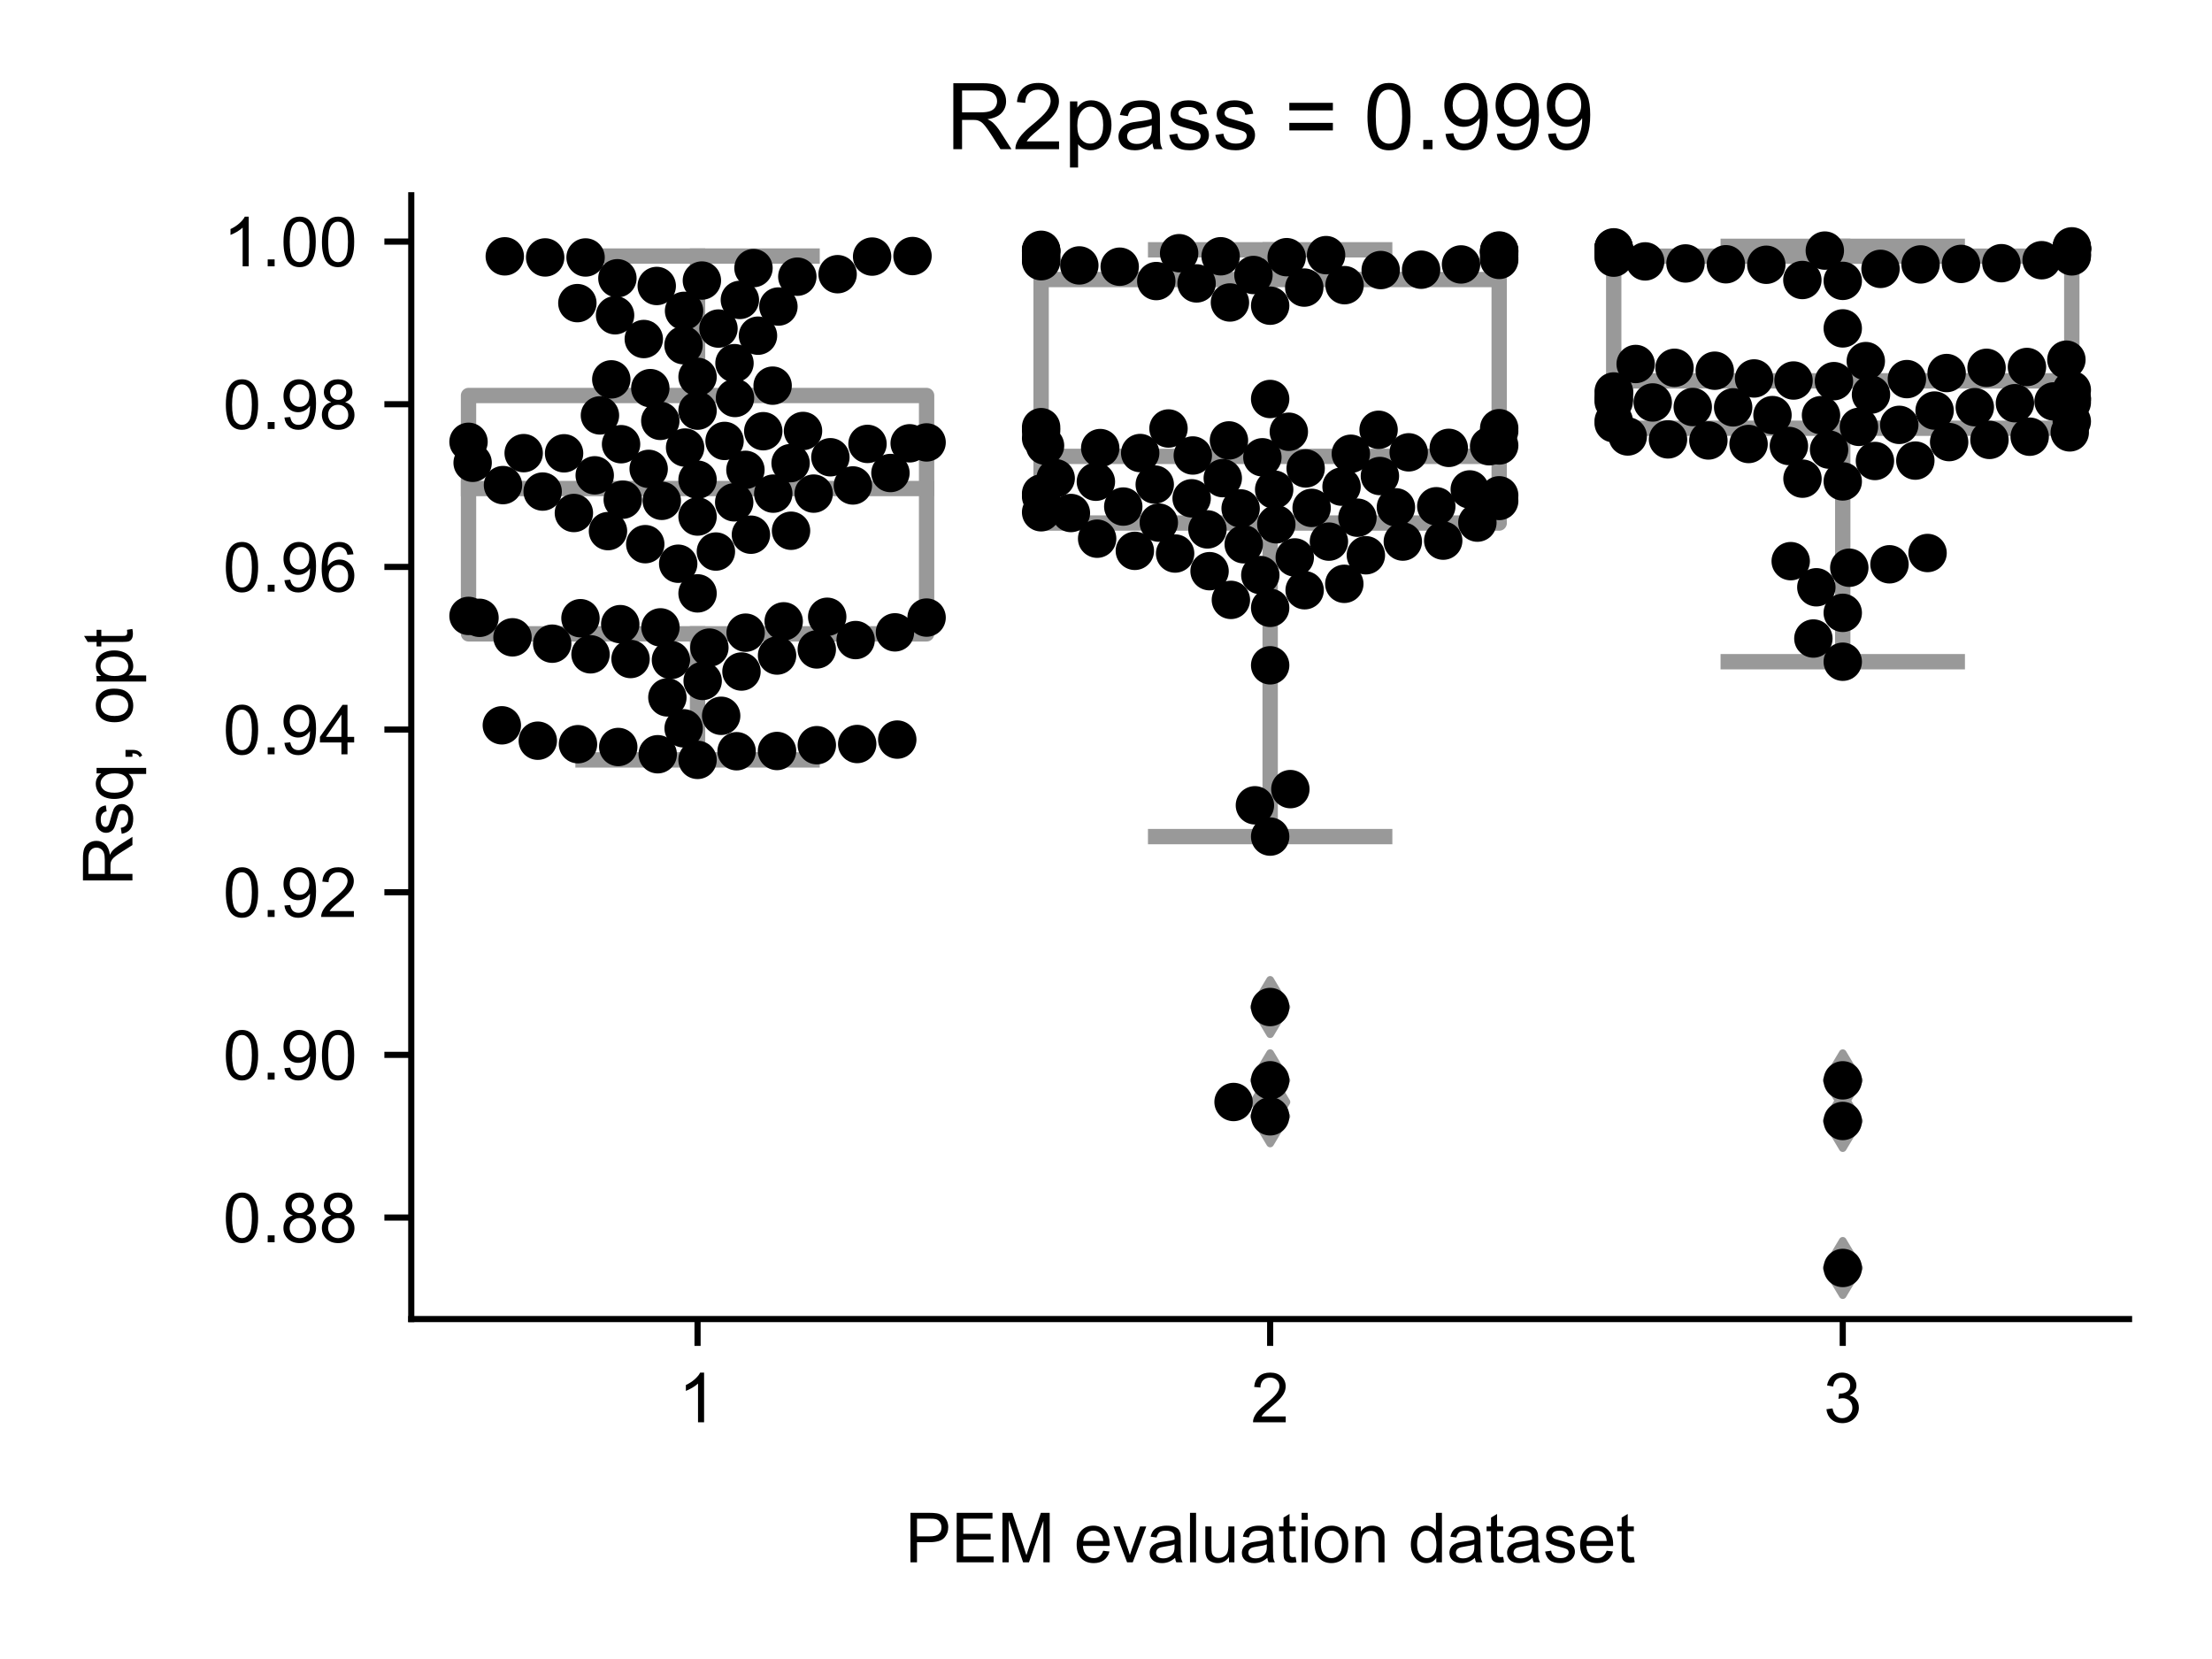 <?xml version="1.0" encoding="utf-8" standalone="no"?>
<!DOCTYPE svg PUBLIC "-//W3C//DTD SVG 1.1//EN"
  "http://www.w3.org/Graphics/SVG/1.1/DTD/svg11.dtd">
<!-- Created with matplotlib (https://matplotlib.org/) -->
<svg height="216pt" version="1.1" viewBox="0 0 288 216" width="288pt" xmlns="http://www.w3.org/2000/svg" xmlns:xlink="http://www.w3.org/1999/xlink">
 <defs>
  <style type="text/css">*{stroke-linecap:butt;stroke-linejoin:round;}</style>
 </defs>
 <g id="figure_1">
  <g id="patch_1">
   <path d="M 0 216 
L 288 216 
L 288 0 
L 0 0 
z
" style="fill:#ffffff;"/>
  </g>
  <g id="axes_1">
   <g id="patch_2">
    <path d="M 53.546 171.738 
L 277.2 171.738 
L 277.2 25.425 
L 53.546 25.425 
z
" style="fill:#ffffff;"/>
   </g>
   <g id="patch_3">
    <path clip-path="url(#pf446657e2e)" d="M 61.001 82.525 
L 120.642 82.525 
L 120.642 51.496 
L 61.001 51.496 
L 61.001 82.525 
z
" style="fill:#ffffff;stroke:#999999;stroke-linejoin:miter;stroke-width:2;"/>
   </g>
   <g id="patch_4">
    <path clip-path="url(#pf446657e2e)" d="M 135.552 68.1 
L 195.193 68.1 
L 195.193 36.397 
L 135.552 36.397 
L 135.552 68.1 
z
" style="fill:#ffffff;stroke:#999999;stroke-linejoin:miter;stroke-width:2;"/>
   </g>
   <g id="patch_5">
    <path clip-path="url(#pf446657e2e)" d="M 210.104 55.756 
L 269.745 55.756 
L 269.745 33.353 
L 210.104 33.353 
L 210.104 55.756 
z
" style="fill:#ffffff;stroke:#999999;stroke-linejoin:miter;stroke-width:2;"/>
   </g>
   <g id="matplotlib.axis_1">
    <g id="xtick_1">
     <g id="line2d_1">
      <defs>
       <path d="M 0 0 
L 0 3.5 
" id="m93b5794c86" style="stroke:#000000;stroke-width:0.8;"/>
      </defs>
      <g>
       <use style="stroke:#000000;stroke-width:0.8;" x="90.821" xlink:href="#m93b5794c86" y="171.738"/>
      </g>
     </g>
     <g id="text_1">
      <!-- 1 -->
      <g transform="translate(88.319 185.18)scale(0.09 -0.09)">
       <defs>
        <path d="M 37.25 0 
L 28.469 0 
L 28.469 56 
Q 25.297 52.984 20.141 49.953 
Q 14.984 46.922 10.891 45.406 
L 10.891 53.906 
Q 18.266 57.375 23.781 62.297 
Q 29.297 67.234 31.594 71.875 
L 37.25 71.875 
z
" id="ArialMT-49"/>
       </defs>
       <use xlink:href="#ArialMT-49"/>
      </g>
     </g>
    </g>
    <g id="xtick_2">
     <g id="line2d_2">
      <g>
       <use style="stroke:#000000;stroke-width:0.8;" x="165.373" xlink:href="#m93b5794c86" y="171.738"/>
      </g>
     </g>
     <g id="text_2">
      <!-- 2 -->
      <g transform="translate(162.87 185.18)scale(0.09 -0.09)">
       <defs>
        <path d="M 50.344 8.453 
L 50.344 0 
L 3.031 0 
Q 2.938 3.172 4.047 6.109 
Q 5.859 10.938 9.828 15.625 
Q 13.812 20.312 21.344 26.469 
Q 33.016 36.031 37.109 41.625 
Q 41.219 47.219 41.219 52.203 
Q 41.219 57.422 37.469 61 
Q 33.734 64.594 27.734 64.594 
Q 21.391 64.594 17.578 60.781 
Q 13.766 56.984 13.719 50.25 
L 4.688 51.172 
Q 5.609 61.281 11.656 66.578 
Q 17.719 71.875 27.938 71.875 
Q 38.234 71.875 44.234 66.156 
Q 50.25 60.453 50.25 52 
Q 50.25 47.703 48.484 43.547 
Q 46.734 39.406 42.656 34.812 
Q 38.578 30.219 29.109 22.219 
Q 21.188 15.578 18.938 13.203 
Q 16.703 10.844 15.234 8.453 
z
" id="ArialMT-50"/>
       </defs>
       <use xlink:href="#ArialMT-50"/>
      </g>
     </g>
    </g>
    <g id="xtick_3">
     <g id="line2d_3">
      <g>
       <use style="stroke:#000000;stroke-width:0.8;" x="239.924" xlink:href="#m93b5794c86" y="171.738"/>
      </g>
     </g>
     <g id="text_3">
      <!-- 3 -->
      <g transform="translate(237.422 185.18)scale(0.09 -0.09)">
       <defs>
        <path d="M 4.203 18.891 
L 12.984 20.062 
Q 14.5 12.594 18.141 9.297 
Q 21.781 6 27 6 
Q 33.203 6 37.469 10.297 
Q 41.75 14.594 41.75 20.953 
Q 41.75 27 37.797 30.922 
Q 33.844 34.859 27.734 34.859 
Q 25.25 34.859 21.531 33.891 
L 22.516 41.609 
Q 23.391 41.5 23.922 41.5 
Q 29.547 41.5 34.031 44.422 
Q 38.531 47.359 38.531 53.469 
Q 38.531 58.297 35.25 61.469 
Q 31.984 64.656 26.812 64.656 
Q 21.688 64.656 18.266 61.422 
Q 14.844 58.203 13.875 51.766 
L 5.078 53.328 
Q 6.688 62.156 12.391 67.016 
Q 18.109 71.875 26.609 71.875 
Q 32.469 71.875 37.391 69.359 
Q 42.328 66.844 44.938 62.5 
Q 47.562 58.156 47.562 53.266 
Q 47.562 48.641 45.062 44.828 
Q 42.578 41.016 37.703 38.766 
Q 44.047 37.312 47.562 32.688 
Q 51.078 28.078 51.078 21.141 
Q 51.078 11.766 44.234 5.25 
Q 37.406 -1.266 26.953 -1.266 
Q 17.531 -1.266 11.297 4.344 
Q 5.078 9.969 4.203 18.891 
z
" id="ArialMT-51"/>
       </defs>
       <use xlink:href="#ArialMT-51"/>
      </g>
     </g>
    </g>
    <g id="text_4">
     <!-- PEM evaluation dataset -->
     <g transform="translate(117.846 203.411)scale(0.09 -0.09)">
      <defs>
       <path d="M 7.719 0 
L 7.719 71.578 
L 34.719 71.578 
Q 41.844 71.578 45.609 70.906 
Q 50.875 70.016 54.438 67.547 
Q 58.016 65.094 60.188 60.641 
Q 62.359 56.203 62.359 50.875 
Q 62.359 41.75 56.547 35.422 
Q 50.734 29.109 35.547 29.109 
L 17.188 29.109 
L 17.188 0 
z
M 17.188 37.547 
L 35.688 37.547 
Q 44.875 37.547 48.734 40.969 
Q 52.594 44.391 52.594 50.594 
Q 52.594 55.078 50.312 58.266 
Q 48.047 61.469 44.344 62.5 
Q 41.938 63.141 35.5 63.141 
L 17.188 63.141 
z
" id="ArialMT-80"/>
       <path d="M 7.906 0 
L 7.906 71.578 
L 59.672 71.578 
L 59.672 63.141 
L 17.391 63.141 
L 17.391 41.219 
L 56.984 41.219 
L 56.984 32.812 
L 17.391 32.812 
L 17.391 8.453 
L 61.328 8.453 
L 61.328 0 
z
" id="ArialMT-69"/>
       <path d="M 7.422 0 
L 7.422 71.578 
L 21.688 71.578 
L 38.625 20.906 
Q 40.969 13.812 42.047 10.297 
Q 43.266 14.203 45.844 21.781 
L 62.984 71.578 
L 75.734 71.578 
L 75.734 0 
L 66.609 0 
L 66.609 59.906 
L 45.797 0 
L 37.25 0 
L 16.547 60.938 
L 16.547 0 
z
" id="ArialMT-77"/>
       <path id="ArialMT-32"/>
       <path d="M 42.094 16.703 
L 51.172 15.578 
Q 49.031 7.625 43.219 3.219 
Q 37.406 -1.172 28.375 -1.172 
Q 17 -1.172 10.328 5.828 
Q 3.656 12.844 3.656 25.484 
Q 3.656 38.578 10.391 45.797 
Q 17.141 53.031 27.875 53.031 
Q 38.281 53.031 44.875 45.953 
Q 51.469 38.875 51.469 26.031 
Q 51.469 25.25 51.422 23.688 
L 12.75 23.688 
Q 13.234 15.141 17.578 10.594 
Q 21.922 6.062 28.422 6.062 
Q 33.25 6.062 36.672 8.594 
Q 40.094 11.141 42.094 16.703 
z
M 13.234 30.906 
L 42.188 30.906 
Q 41.609 37.453 38.875 40.719 
Q 34.672 45.797 27.984 45.797 
Q 21.922 45.797 17.797 41.75 
Q 13.672 37.703 13.234 30.906 
z
" id="ArialMT-101"/>
       <path d="M 21 0 
L 1.266 51.859 
L 10.547 51.859 
L 21.688 20.797 
Q 23.484 15.766 25 10.359 
Q 26.172 14.453 28.266 20.219 
L 39.797 51.859 
L 48.828 51.859 
L 29.203 0 
z
" id="ArialMT-118"/>
       <path d="M 40.438 6.391 
Q 35.547 2.25 31.031 0.531 
Q 26.516 -1.172 21.344 -1.172 
Q 12.797 -1.172 8.203 3 
Q 3.609 7.172 3.609 13.672 
Q 3.609 17.484 5.344 20.625 
Q 7.078 23.781 9.891 25.688 
Q 12.703 27.594 16.219 28.562 
Q 18.797 29.25 24.031 29.891 
Q 34.672 31.156 39.703 32.906 
Q 39.75 34.719 39.75 35.203 
Q 39.75 40.578 37.25 42.781 
Q 33.891 45.75 27.25 45.75 
Q 21.047 45.75 18.094 43.578 
Q 15.141 41.406 13.719 35.891 
L 5.125 37.062 
Q 6.297 42.578 8.984 45.969 
Q 11.672 49.359 16.75 51.188 
Q 21.828 53.031 28.516 53.031 
Q 35.156 53.031 39.297 51.469 
Q 43.453 49.906 45.406 47.531 
Q 47.359 45.172 48.141 41.547 
Q 48.578 39.312 48.578 33.453 
L 48.578 21.734 
Q 48.578 9.469 49.141 6.219 
Q 49.703 2.984 51.375 0 
L 42.188 0 
Q 40.828 2.734 40.438 6.391 
z
M 39.703 26.031 
Q 34.906 24.078 25.344 22.703 
Q 19.922 21.922 17.672 20.938 
Q 15.438 19.969 14.203 18.094 
Q 12.984 16.219 12.984 13.922 
Q 12.984 10.406 15.641 8.062 
Q 18.312 5.719 23.438 5.719 
Q 28.516 5.719 32.469 7.938 
Q 36.422 10.156 38.281 14.016 
Q 39.703 17 39.703 22.797 
z
" id="ArialMT-97"/>
       <path d="M 6.391 0 
L 6.391 71.578 
L 15.188 71.578 
L 15.188 0 
z
" id="ArialMT-108"/>
       <path d="M 40.578 0 
L 40.578 7.625 
Q 34.516 -1.172 24.125 -1.172 
Q 19.531 -1.172 15.547 0.578 
Q 11.578 2.344 9.641 5 
Q 7.719 7.672 6.938 11.531 
Q 6.391 14.109 6.391 19.734 
L 6.391 51.859 
L 15.188 51.859 
L 15.188 23.094 
Q 15.188 16.219 15.719 13.812 
Q 16.547 10.359 19.234 8.375 
Q 21.922 6.391 25.875 6.391 
Q 29.828 6.391 33.297 8.422 
Q 36.766 10.453 38.203 13.938 
Q 39.656 17.438 39.656 24.078 
L 39.656 51.859 
L 48.438 51.859 
L 48.438 0 
z
" id="ArialMT-117"/>
       <path d="M 25.781 7.859 
L 27.047 0.094 
Q 23.344 -0.688 20.406 -0.688 
Q 15.625 -0.688 12.984 0.828 
Q 10.359 2.344 9.281 4.812 
Q 8.203 7.281 8.203 15.188 
L 8.203 45.016 
L 1.766 45.016 
L 1.766 51.859 
L 8.203 51.859 
L 8.203 64.703 
L 16.938 69.969 
L 16.938 51.859 
L 25.781 51.859 
L 25.781 45.016 
L 16.938 45.016 
L 16.938 14.703 
Q 16.938 10.938 17.406 9.859 
Q 17.875 8.797 18.922 8.156 
Q 19.969 7.516 21.922 7.516 
Q 23.391 7.516 25.781 7.859 
z
" id="ArialMT-116"/>
       <path d="M 6.641 61.469 
L 6.641 71.578 
L 15.438 71.578 
L 15.438 61.469 
z
M 6.641 0 
L 6.641 51.859 
L 15.438 51.859 
L 15.438 0 
z
" id="ArialMT-105"/>
       <path d="M 3.328 25.922 
Q 3.328 40.328 11.328 47.266 
Q 18.016 53.031 27.641 53.031 
Q 38.328 53.031 45.109 46.016 
Q 51.906 39.016 51.906 26.656 
Q 51.906 16.656 48.906 10.906 
Q 45.906 5.172 40.156 2 
Q 34.422 -1.172 27.641 -1.172 
Q 16.75 -1.172 10.031 5.812 
Q 3.328 12.797 3.328 25.922 
z
M 12.359 25.922 
Q 12.359 15.969 16.703 11.016 
Q 21.047 6.062 27.641 6.062 
Q 34.188 6.062 38.531 11.031 
Q 42.875 16.016 42.875 26.219 
Q 42.875 35.844 38.5 40.797 
Q 34.125 45.75 27.641 45.75 
Q 21.047 45.75 16.703 40.812 
Q 12.359 35.891 12.359 25.922 
z
" id="ArialMT-111"/>
       <path d="M 6.594 0 
L 6.594 51.859 
L 14.5 51.859 
L 14.5 44.484 
Q 20.219 53.031 31 53.031 
Q 35.688 53.031 39.625 51.344 
Q 43.562 49.656 45.516 46.922 
Q 47.469 44.188 48.25 40.438 
Q 48.734 37.984 48.734 31.891 
L 48.734 0 
L 39.938 0 
L 39.938 31.547 
Q 39.938 36.922 38.906 39.578 
Q 37.891 42.234 35.281 43.812 
Q 32.672 45.406 29.156 45.406 
Q 23.531 45.406 19.453 41.844 
Q 15.375 38.281 15.375 28.328 
L 15.375 0 
z
" id="ArialMT-110"/>
       <path d="M 40.234 0 
L 40.234 6.547 
Q 35.297 -1.172 25.734 -1.172 
Q 19.531 -1.172 14.328 2.25 
Q 9.125 5.672 6.266 11.797 
Q 3.422 17.922 3.422 25.875 
Q 3.422 33.641 6 39.969 
Q 8.594 46.297 13.766 49.656 
Q 18.953 53.031 25.344 53.031 
Q 30.031 53.031 33.688 51.047 
Q 37.359 49.078 39.656 45.906 
L 39.656 71.578 
L 48.391 71.578 
L 48.391 0 
z
M 12.453 25.875 
Q 12.453 15.922 16.641 10.984 
Q 20.844 6.062 26.562 6.062 
Q 32.328 6.062 36.344 10.766 
Q 40.375 15.484 40.375 25.141 
Q 40.375 35.797 36.266 40.766 
Q 32.172 45.75 26.172 45.75 
Q 20.312 45.75 16.375 40.969 
Q 12.453 36.188 12.453 25.875 
z
" id="ArialMT-100"/>
       <path d="M 3.078 15.484 
L 11.766 16.844 
Q 12.5 11.625 15.844 8.844 
Q 19.188 6.062 25.203 6.062 
Q 31.25 6.062 34.172 8.516 
Q 37.109 10.984 37.109 14.312 
Q 37.109 17.281 34.516 19 
Q 32.719 20.172 25.531 21.969 
Q 15.875 24.422 12.141 26.203 
Q 8.406 27.984 6.469 31.125 
Q 4.547 34.281 4.547 38.094 
Q 4.547 41.547 6.125 44.5 
Q 7.719 47.469 10.453 49.422 
Q 12.5 50.922 16.031 51.969 
Q 19.578 53.031 23.641 53.031 
Q 29.734 53.031 34.344 51.266 
Q 38.969 49.516 41.156 46.5 
Q 43.359 43.5 44.188 38.484 
L 35.594 37.312 
Q 35.016 41.312 32.203 43.547 
Q 29.391 45.797 24.266 45.797 
Q 18.219 45.797 15.625 43.797 
Q 13.031 41.797 13.031 39.109 
Q 13.031 37.406 14.109 36.031 
Q 15.188 34.625 17.484 33.688 
Q 18.797 33.203 25.25 31.453 
Q 34.578 28.953 38.25 27.359 
Q 41.938 25.781 44.031 22.75 
Q 46.141 19.734 46.141 15.234 
Q 46.141 10.844 43.578 6.953 
Q 41.016 3.078 36.172 0.953 
Q 31.344 -1.172 25.25 -1.172 
Q 15.141 -1.172 9.844 3.031 
Q 4.547 7.234 3.078 15.484 
z
" id="ArialMT-115"/>
      </defs>
      <use xlink:href="#ArialMT-80"/>
      <use x="66.699" xlink:href="#ArialMT-69"/>
      <use x="133.398" xlink:href="#ArialMT-77"/>
      <use x="216.699" xlink:href="#ArialMT-32"/>
      <use x="244.482" xlink:href="#ArialMT-101"/>
      <use x="300.098" xlink:href="#ArialMT-118"/>
      <use x="350.098" xlink:href="#ArialMT-97"/>
      <use x="405.713" xlink:href="#ArialMT-108"/>
      <use x="427.93" xlink:href="#ArialMT-117"/>
      <use x="483.545" xlink:href="#ArialMT-97"/>
      <use x="539.16" xlink:href="#ArialMT-116"/>
      <use x="566.943" xlink:href="#ArialMT-105"/>
      <use x="589.16" xlink:href="#ArialMT-111"/>
      <use x="644.775" xlink:href="#ArialMT-110"/>
      <use x="700.391" xlink:href="#ArialMT-32"/>
      <use x="728.174" xlink:href="#ArialMT-100"/>
      <use x="783.789" xlink:href="#ArialMT-97"/>
      <use x="839.404" xlink:href="#ArialMT-116"/>
      <use x="867.188" xlink:href="#ArialMT-97"/>
      <use x="922.803" xlink:href="#ArialMT-115"/>
      <use x="972.803" xlink:href="#ArialMT-101"/>
      <use x="1028.418" xlink:href="#ArialMT-116"/>
     </g>
    </g>
   </g>
   <g id="matplotlib.axis_2">
    <g id="ytick_1">
     <g id="line2d_4">
      <defs>
       <path d="M 0 0 
L -3.5 0 
" id="md876e54a2d" style="stroke:#000000;stroke-width:0.8;"/>
      </defs>
      <g>
       <use style="stroke:#000000;stroke-width:0.8;" x="53.546" xlink:href="#md876e54a2d" y="158.521"/>
      </g>
     </g>
     <g id="text_5">
      <!-- 0.88 -->
      <g transform="translate(29.031 161.742)scale(0.09 -0.09)">
       <defs>
        <path d="M 4.156 35.297 
Q 4.156 48 6.766 55.734 
Q 9.375 63.484 14.516 67.672 
Q 19.672 71.875 27.484 71.875 
Q 33.25 71.875 37.594 69.547 
Q 41.938 67.234 44.766 62.859 
Q 47.609 58.5 49.219 52.219 
Q 50.828 45.953 50.828 35.297 
Q 50.828 22.703 48.234 14.969 
Q 45.656 7.234 40.5 3 
Q 35.359 -1.219 27.484 -1.219 
Q 17.141 -1.219 11.234 6.203 
Q 4.156 15.141 4.156 35.297 
z
M 13.188 35.297 
Q 13.188 17.672 17.312 11.828 
Q 21.438 6 27.484 6 
Q 33.547 6 37.672 11.859 
Q 41.797 17.719 41.797 35.297 
Q 41.797 52.984 37.672 58.781 
Q 33.547 64.594 27.391 64.594 
Q 21.344 64.594 17.719 59.469 
Q 13.188 52.938 13.188 35.297 
z
" id="ArialMT-48"/>
        <path d="M 9.078 0 
L 9.078 10.016 
L 19.094 10.016 
L 19.094 0 
z
" id="ArialMT-46"/>
        <path d="M 17.672 38.812 
Q 12.203 40.828 9.562 44.531 
Q 6.938 48.25 6.938 53.422 
Q 6.938 61.234 12.547 66.547 
Q 18.172 71.875 27.484 71.875 
Q 36.859 71.875 42.578 66.422 
Q 48.297 60.984 48.297 53.172 
Q 48.297 48.188 45.672 44.5 
Q 43.062 40.828 37.75 38.812 
Q 44.344 36.672 47.781 31.875 
Q 51.219 27.094 51.219 20.453 
Q 51.219 11.281 44.719 5.031 
Q 38.234 -1.219 27.641 -1.219 
Q 17.047 -1.219 10.547 5.047 
Q 4.047 11.328 4.047 20.703 
Q 4.047 27.688 7.594 32.391 
Q 11.141 37.109 17.672 38.812 
z
M 15.922 53.719 
Q 15.922 48.641 19.188 45.406 
Q 22.469 42.188 27.688 42.188 
Q 32.766 42.188 36.016 45.375 
Q 39.266 48.578 39.266 53.219 
Q 39.266 58.062 35.906 61.359 
Q 32.562 64.656 27.594 64.656 
Q 22.562 64.656 19.234 61.422 
Q 15.922 58.203 15.922 53.719 
z
M 13.094 20.656 
Q 13.094 16.891 14.875 13.375 
Q 16.656 9.859 20.172 7.922 
Q 23.688 6 27.734 6 
Q 34.031 6 38.125 10.047 
Q 42.234 14.109 42.234 20.359 
Q 42.234 26.703 38.016 30.859 
Q 33.797 35.016 27.438 35.016 
Q 21.234 35.016 17.156 30.906 
Q 13.094 26.812 13.094 20.656 
z
" id="ArialMT-56"/>
       </defs>
       <use xlink:href="#ArialMT-48"/>
       <use x="55.615" xlink:href="#ArialMT-46"/>
       <use x="83.398" xlink:href="#ArialMT-56"/>
       <use x="139.014" xlink:href="#ArialMT-56"/>
      </g>
     </g>
    </g>
    <g id="ytick_2">
     <g id="line2d_5">
      <g>
       <use style="stroke:#000000;stroke-width:0.8;" x="53.546" xlink:href="#md876e54a2d" y="137.344"/>
      </g>
     </g>
     <g id="text_6">
      <!-- 0.90 -->
      <g transform="translate(29.031 140.565)scale(0.09 -0.09)">
       <defs>
        <path d="M 5.469 16.547 
L 13.922 17.328 
Q 14.984 11.375 18.016 8.688 
Q 21.047 6 25.781 6 
Q 29.828 6 32.875 7.859 
Q 35.938 9.719 37.891 12.812 
Q 39.844 15.922 41.156 21.188 
Q 42.484 26.469 42.484 31.938 
Q 42.484 32.516 42.438 33.688 
Q 39.797 29.5 35.234 26.875 
Q 30.672 24.266 25.344 24.266 
Q 16.453 24.266 10.297 30.703 
Q 4.156 37.156 4.156 47.703 
Q 4.156 58.594 10.578 65.234 
Q 17 71.875 26.656 71.875 
Q 33.641 71.875 39.422 68.109 
Q 45.219 64.359 48.219 57.391 
Q 51.219 50.438 51.219 37.25 
Q 51.219 23.531 48.234 15.406 
Q 45.266 7.281 39.375 3.031 
Q 33.5 -1.219 25.594 -1.219 
Q 17.188 -1.219 11.859 3.438 
Q 6.547 8.109 5.469 16.547 
z
M 41.453 48.141 
Q 41.453 55.719 37.422 60.156 
Q 33.406 64.594 27.734 64.594 
Q 21.875 64.594 17.531 59.812 
Q 13.188 55.031 13.188 47.406 
Q 13.188 40.578 17.312 36.297 
Q 21.438 32.031 27.484 32.031 
Q 33.594 32.031 37.516 36.297 
Q 41.453 40.578 41.453 48.141 
z
" id="ArialMT-57"/>
       </defs>
       <use xlink:href="#ArialMT-48"/>
       <use x="55.615" xlink:href="#ArialMT-46"/>
       <use x="83.398" xlink:href="#ArialMT-57"/>
       <use x="139.014" xlink:href="#ArialMT-48"/>
      </g>
     </g>
    </g>
    <g id="ytick_3">
     <g id="line2d_6">
      <g>
       <use style="stroke:#000000;stroke-width:0.8;" x="53.546" xlink:href="#md876e54a2d" y="116.166"/>
      </g>
     </g>
     <g id="text_7">
      <!-- 0.92 -->
      <g transform="translate(29.031 119.387)scale(0.09 -0.09)">
       <use xlink:href="#ArialMT-48"/>
       <use x="55.615" xlink:href="#ArialMT-46"/>
       <use x="83.398" xlink:href="#ArialMT-57"/>
       <use x="139.014" xlink:href="#ArialMT-50"/>
      </g>
     </g>
    </g>
    <g id="ytick_4">
     <g id="line2d_7">
      <g>
       <use style="stroke:#000000;stroke-width:0.8;" x="53.546" xlink:href="#md876e54a2d" y="94.988"/>
      </g>
     </g>
     <g id="text_8">
      <!-- 0.94 -->
      <g transform="translate(29.031 98.209)scale(0.09 -0.09)">
       <defs>
        <path d="M 32.328 0 
L 32.328 17.141 
L 1.266 17.141 
L 1.266 25.203 
L 33.938 71.578 
L 41.109 71.578 
L 41.109 25.203 
L 50.781 25.203 
L 50.781 17.141 
L 41.109 17.141 
L 41.109 0 
z
M 32.328 25.203 
L 32.328 57.469 
L 9.906 25.203 
z
" id="ArialMT-52"/>
       </defs>
       <use xlink:href="#ArialMT-48"/>
       <use x="55.615" xlink:href="#ArialMT-46"/>
       <use x="83.398" xlink:href="#ArialMT-57"/>
       <use x="139.014" xlink:href="#ArialMT-52"/>
      </g>
     </g>
    </g>
    <g id="ytick_5">
     <g id="line2d_8">
      <g>
       <use style="stroke:#000000;stroke-width:0.8;" x="53.546" xlink:href="#md876e54a2d" y="73.81"/>
      </g>
     </g>
     <g id="text_9">
      <!-- 0.96 -->
      <g transform="translate(29.031 77.031)scale(0.09 -0.09)">
       <defs>
        <path d="M 49.75 54.047 
L 41.016 53.375 
Q 39.844 58.547 37.703 60.891 
Q 34.125 64.656 28.906 64.656 
Q 24.703 64.656 21.531 62.312 
Q 17.391 59.281 14.984 53.469 
Q 12.594 47.656 12.5 36.922 
Q 15.672 41.75 20.266 44.094 
Q 24.859 46.438 29.891 46.438 
Q 38.672 46.438 44.844 39.969 
Q 51.031 33.5 51.031 23.25 
Q 51.031 16.5 48.125 10.719 
Q 45.219 4.938 40.141 1.859 
Q 35.062 -1.219 28.609 -1.219 
Q 17.625 -1.219 10.688 6.859 
Q 3.766 14.938 3.766 33.5 
Q 3.766 54.25 11.422 63.672 
Q 18.109 71.875 29.438 71.875 
Q 37.891 71.875 43.281 67.141 
Q 48.688 62.406 49.75 54.047 
z
M 13.875 23.188 
Q 13.875 18.656 15.797 14.5 
Q 17.719 10.359 21.188 8.172 
Q 24.656 6 28.469 6 
Q 34.031 6 38.031 10.484 
Q 42.047 14.984 42.047 22.703 
Q 42.047 30.125 38.078 34.391 
Q 34.125 38.672 28.125 38.672 
Q 22.172 38.672 18.016 34.391 
Q 13.875 30.125 13.875 23.188 
z
" id="ArialMT-54"/>
       </defs>
       <use xlink:href="#ArialMT-48"/>
       <use x="55.615" xlink:href="#ArialMT-46"/>
       <use x="83.398" xlink:href="#ArialMT-57"/>
       <use x="139.014" xlink:href="#ArialMT-54"/>
      </g>
     </g>
    </g>
    <g id="ytick_6">
     <g id="line2d_9">
      <g>
       <use style="stroke:#000000;stroke-width:0.8;" x="53.546" xlink:href="#md876e54a2d" y="52.632"/>
      </g>
     </g>
     <g id="text_10">
      <!-- 0.98 -->
      <g transform="translate(29.031 55.853)scale(0.09 -0.09)">
       <use xlink:href="#ArialMT-48"/>
       <use x="55.615" xlink:href="#ArialMT-46"/>
       <use x="83.398" xlink:href="#ArialMT-57"/>
       <use x="139.014" xlink:href="#ArialMT-56"/>
      </g>
     </g>
    </g>
    <g id="ytick_7">
     <g id="line2d_10">
      <g>
       <use style="stroke:#000000;stroke-width:0.8;" x="53.546" xlink:href="#md876e54a2d" y="31.454"/>
      </g>
     </g>
     <g id="text_11">
      <!-- 1.00 -->
      <g transform="translate(29.031 34.675)scale(0.09 -0.09)">
       <use xlink:href="#ArialMT-49"/>
       <use x="55.615" xlink:href="#ArialMT-46"/>
       <use x="83.398" xlink:href="#ArialMT-48"/>
       <use x="139.014" xlink:href="#ArialMT-48"/>
      </g>
     </g>
    </g>
    <g id="text_12">
     <!-- Rsq, opt -->
     <g transform="translate(17.242 115.339)rotate(-90)scale(0.09 -0.09)">
      <defs>
       <path d="M 7.859 0 
L 7.859 71.578 
L 39.594 71.578 
Q 49.172 71.578 54.141 69.641 
Q 59.125 67.719 62.109 62.828 
Q 65.094 57.953 65.094 52.047 
Q 65.094 44.438 60.156 39.203 
Q 55.219 33.984 44.922 32.562 
Q 48.688 30.766 50.641 29 
Q 54.781 25.203 58.5 19.484 
L 70.953 0 
L 59.031 0 
L 49.562 14.891 
Q 45.406 21.344 42.719 24.75 
Q 40.047 28.172 37.922 29.531 
Q 35.797 30.906 33.594 31.453 
Q 31.984 31.781 28.328 31.781 
L 17.328 31.781 
L 17.328 0 
z
M 17.328 39.984 
L 37.703 39.984 
Q 44.188 39.984 47.844 41.328 
Q 51.516 42.672 53.422 45.625 
Q 55.328 48.578 55.328 52.047 
Q 55.328 57.125 51.641 60.391 
Q 47.953 63.672 39.984 63.672 
L 17.328 63.672 
z
" id="ArialMT-82"/>
       <path d="M 39.656 -19.875 
L 39.656 5.516 
Q 37.594 2.641 33.906 0.734 
Q 30.219 -1.172 26.078 -1.172 
Q 16.844 -1.172 10.172 6.203 
Q 3.516 13.578 3.516 26.422 
Q 3.516 34.234 6.219 40.422 
Q 8.938 46.625 14.078 49.828 
Q 19.234 53.031 25.391 53.031 
Q 35.016 53.031 40.531 44.922 
L 40.531 51.859 
L 48.438 51.859 
L 48.438 -19.875 
z
M 12.547 26.078 
Q 12.547 16.062 16.75 11.062 
Q 20.953 6.062 26.812 6.062 
Q 32.422 6.062 36.469 10.812 
Q 40.531 15.578 40.531 25.297 
Q 40.531 35.641 36.25 40.859 
Q 31.984 46.094 26.219 46.094 
Q 20.516 46.094 16.531 41.234 
Q 12.547 36.375 12.547 26.078 
z
" id="ArialMT-113"/>
       <path d="M 8.891 0 
L 8.891 10.016 
L 18.891 10.016 
L 18.891 0 
Q 18.891 -5.516 16.938 -8.906 
Q 14.984 -12.312 10.75 -14.156 
L 8.297 -10.406 
Q 11.078 -9.188 12.391 -6.812 
Q 13.719 -4.438 13.875 0 
z
" id="ArialMT-44"/>
       <path d="M 6.594 -19.875 
L 6.594 51.859 
L 14.594 51.859 
L 14.594 45.125 
Q 17.438 49.078 21 51.047 
Q 24.562 53.031 29.641 53.031 
Q 36.281 53.031 41.359 49.609 
Q 46.438 46.188 49.016 39.953 
Q 51.609 33.734 51.609 26.312 
Q 51.609 18.359 48.75 11.984 
Q 45.906 5.609 40.453 2.219 
Q 35.016 -1.172 29 -1.172 
Q 24.609 -1.172 21.109 0.688 
Q 17.625 2.547 15.375 5.375 
L 15.375 -19.875 
z
M 14.547 25.641 
Q 14.547 15.625 18.594 10.844 
Q 22.656 6.062 28.422 6.062 
Q 34.281 6.062 38.453 11.016 
Q 42.625 15.969 42.625 26.375 
Q 42.625 36.281 38.547 41.203 
Q 34.469 46.141 28.812 46.141 
Q 23.188 46.141 18.859 40.891 
Q 14.547 35.641 14.547 25.641 
z
" id="ArialMT-112"/>
      </defs>
      <use xlink:href="#ArialMT-82"/>
      <use x="72.217" xlink:href="#ArialMT-115"/>
      <use x="122.217" xlink:href="#ArialMT-113"/>
      <use x="177.832" xlink:href="#ArialMT-44"/>
      <use x="205.615" xlink:href="#ArialMT-32"/>
      <use x="233.398" xlink:href="#ArialMT-111"/>
      <use x="289.014" xlink:href="#ArialMT-112"/>
      <use x="344.629" xlink:href="#ArialMT-116"/>
     </g>
    </g>
   </g>
   <g id="line2d_11">
    <path clip-path="url(#pf446657e2e)" d="M 90.821 82.525 
L 90.821 98.936 
" style="fill:none;stroke:#999999;stroke-linecap:square;stroke-width:2;"/>
   </g>
   <g id="line2d_12">
    <path clip-path="url(#pf446657e2e)" d="M 90.821 51.496 
L 90.821 33.337 
" style="fill:none;stroke:#999999;stroke-linecap:square;stroke-width:2;"/>
   </g>
   <g id="line2d_13">
    <path clip-path="url(#pf446657e2e)" d="M 75.911 98.936 
L 105.732 98.936 
" style="fill:none;stroke:#999999;stroke-linecap:square;stroke-width:2;"/>
   </g>
   <g id="line2d_14">
    <path clip-path="url(#pf446657e2e)" d="M 75.911 33.337 
L 105.732 33.337 
" style="fill:none;stroke:#999999;stroke-linecap:square;stroke-width:2;"/>
   </g>
   <g id="line2d_15"/>
   <g id="line2d_16">
    <path clip-path="url(#pf446657e2e)" d="M 165.373 68.1 
L 165.373 108.924 
" style="fill:none;stroke:#999999;stroke-linecap:square;stroke-width:2;"/>
   </g>
   <g id="line2d_17">
    <path clip-path="url(#pf446657e2e)" d="M 165.373 36.397 
L 165.373 32.524 
" style="fill:none;stroke:#999999;stroke-linecap:square;stroke-width:2;"/>
   </g>
   <g id="line2d_18">
    <path clip-path="url(#pf446657e2e)" d="M 150.463 108.924 
L 180.283 108.924 
" style="fill:none;stroke:#999999;stroke-linecap:square;stroke-width:2;"/>
   </g>
   <g id="line2d_19">
    <path clip-path="url(#pf446657e2e)" d="M 150.463 32.524 
L 180.283 32.524 
" style="fill:none;stroke:#999999;stroke-linecap:square;stroke-width:2;"/>
   </g>
   <g id="line2d_20">
    <defs>
     <path d="M -0 3.536 
L 2.121 0 
L -0 -3.536 
L -2.121 -0 
z
" id="m8592f9be5b" style="stroke:#999999;stroke-linejoin:miter;"/>
    </defs>
    <g clip-path="url(#pf446657e2e)">
     <use style="fill:#999999;stroke:#999999;stroke-linejoin:miter;" x="165.373" xlink:href="#m8592f9be5b" y="140.654"/>
     <use style="fill:#999999;stroke:#999999;stroke-linejoin:miter;" x="165.373" xlink:href="#m8592f9be5b" y="145.343"/>
     <use style="fill:#999999;stroke:#999999;stroke-linejoin:miter;" x="165.373" xlink:href="#m8592f9be5b" y="131.115"/>
     <use style="fill:#999999;stroke:#999999;stroke-linejoin:miter;" x="165.373" xlink:href="#m8592f9be5b" y="143.479"/>
    </g>
   </g>
   <g id="line2d_21">
    <path clip-path="url(#pf446657e2e)" d="M 239.924 55.756 
L 239.924 86.156 
" style="fill:none;stroke:#999999;stroke-linecap:square;stroke-width:2;"/>
   </g>
   <g id="line2d_22">
    <path clip-path="url(#pf446657e2e)" d="M 239.924 33.353 
L 239.924 32.076 
" style="fill:none;stroke:#999999;stroke-linecap:square;stroke-width:2;"/>
   </g>
   <g id="line2d_23">
    <path clip-path="url(#pf446657e2e)" d="M 225.014 86.156 
L 254.835 86.156 
" style="fill:none;stroke:#999999;stroke-linecap:square;stroke-width:2;"/>
   </g>
   <g id="line2d_24">
    <path clip-path="url(#pf446657e2e)" d="M 225.014 32.076 
L 254.835 32.076 
" style="fill:none;stroke:#999999;stroke-linecap:square;stroke-width:2;"/>
   </g>
   <g id="line2d_25">
    <g clip-path="url(#pf446657e2e)">
     <use style="fill:#999999;stroke:#999999;stroke-linejoin:miter;" x="239.924" xlink:href="#m8592f9be5b" y="140.659"/>
     <use style="fill:#999999;stroke:#999999;stroke-linejoin:miter;" x="239.924" xlink:href="#m8592f9be5b" y="145.949"/>
     <use style="fill:#999999;stroke:#999999;stroke-linejoin:miter;" x="239.924" xlink:href="#m8592f9be5b" y="165.088"/>
    </g>
   </g>
   <g id="line2d_26">
    <path clip-path="url(#pf446657e2e)" d="M 61.001 63.604 
L 120.642 63.604 
" style="fill:none;stroke:#999999;stroke-linecap:square;stroke-width:2;"/>
   </g>
   <g id="line2d_27">
    <path clip-path="url(#pf446657e2e)" d="M 135.552 59.422 
L 195.193 59.422 
" style="fill:none;stroke:#999999;stroke-linecap:square;stroke-width:2;"/>
   </g>
   <g id="line2d_28">
    <path clip-path="url(#pf446657e2e)" d="M 210.104 49.585 
L 269.745 49.585 
" style="fill:none;stroke:#999999;stroke-linecap:square;stroke-width:2;"/>
   </g>
   <g id="patch_6">
    <path d="M 53.546 171.738 
L 53.546 25.425 
" style="fill:none;stroke:#000000;stroke-linecap:square;stroke-linejoin:miter;stroke-width:0.8;"/>
   </g>
   <g id="patch_7">
    <path d="M 53.546 171.738 
L 277.2 171.738 
" style="fill:none;stroke:#000000;stroke-linecap:square;stroke-linejoin:miter;stroke-width:0.8;"/>
   </g>
   <g id="PathCollection_1">
    <defs>
     <path d="M 0 2.5 
C 0.663 2.5 1.299 2.237 1.768 1.768 
C 2.237 1.299 2.5 0.663 2.5 -0 
C 2.5 -0.663 2.237 -1.299 1.768 -1.768 
C 1.299 -2.237 0.663 -2.5 0 -2.5 
C -0.663 -2.5 -1.299 -2.237 -1.768 -1.768 
C -2.237 -1.299 -2.5 -0.663 -2.5 0 
C -2.5 0.663 -2.237 1.299 -1.768 1.768 
C -1.299 2.237 -0.663 2.5 0 2.5 
z
" id="C0_0_5d3cee014b"/>
    </defs>
    <g clip-path="url(#pf446657e2e)">
     <use x="90.821" xlink:href="#C0_0_5d3cee014b" y="98.936"/>
    </g>
    <g clip-path="url(#pf446657e2e)">
     <use x="85.634" xlink:href="#C0_0_5d3cee014b" y="98.202"/>
    </g>
    <g clip-path="url(#pf446657e2e)">
     <use x="95.907" xlink:href="#C0_0_5d3cee014b" y="97.81"/>
    </g>
    <g clip-path="url(#pf446657e2e)">
     <use x="101.167" xlink:href="#C0_0_5d3cee014b" y="97.778"/>
    </g>
    <g clip-path="url(#pf446657e2e)">
     <use x="80.496" xlink:href="#C0_0_5d3cee014b" y="97.258"/>
    </g>
    <g clip-path="url(#pf446657e2e)">
     <use x="106.35" xlink:href="#C0_0_5d3cee014b" y="97.024"/>
    </g>
    <g clip-path="url(#pf446657e2e)">
     <use x="75.254" xlink:href="#C0_0_5d3cee014b" y="96.894"/>
    </g>
    <g clip-path="url(#pf446657e2e)">
     <use x="111.608" xlink:href="#C0_0_5d3cee014b" y="96.869"/>
    </g>
    <g clip-path="url(#pf446657e2e)">
     <use x="70.021" xlink:href="#C0_0_5d3cee014b" y="96.439"/>
    </g>
    <g clip-path="url(#pf446657e2e)">
     <use x="116.823" xlink:href="#C0_0_5d3cee014b" y="96.295"/>
    </g>
    <g clip-path="url(#pf446657e2e)">
     <use x="89.009" xlink:href="#C0_0_5d3cee014b" y="94.828"/>
    </g>
    <g clip-path="url(#pf446657e2e)">
     <use x="65.338" xlink:href="#C0_0_5d3cee014b" y="94.436"/>
    </g>
    <g clip-path="url(#pf446657e2e)">
     <use x="93.895" xlink:href="#C0_0_5d3cee014b" y="93.197"/>
    </g>
    <g clip-path="url(#pf446657e2e)">
     <use x="86.892" xlink:href="#C0_0_5d3cee014b" y="90.801"/>
    </g>
    <g clip-path="url(#pf446657e2e)">
     <use x="91.485" xlink:href="#C0_0_5d3cee014b" y="88.657"/>
    </g>
    <g clip-path="url(#pf446657e2e)">
     <use x="96.538" xlink:href="#C0_0_5d3cee014b" y="87.433"/>
    </g>
    <g clip-path="url(#pf446657e2e)">
     <use x="87.356" xlink:href="#C0_0_5d3cee014b" y="85.932"/>
    </g>
    <g clip-path="url(#pf446657e2e)">
     <use x="82.097" xlink:href="#C0_0_5d3cee014b" y="85.802"/>
    </g>
    <g clip-path="url(#pf446657e2e)">
     <use x="101.172" xlink:href="#C0_0_5d3cee014b" y="85.35"/>
    </g>
    <g clip-path="url(#pf446657e2e)">
     <use x="76.887" xlink:href="#C0_0_5d3cee014b" y="85.192"/>
    </g>
    <g clip-path="url(#pf446657e2e)">
     <use x="106.345" xlink:href="#C0_0_5d3cee014b" y="84.554"/>
    </g>
    <g clip-path="url(#pf446657e2e)">
     <use x="92.362" xlink:href="#C0_0_5d3cee014b" y="84.32"/>
    </g>
    <g clip-path="url(#pf446657e2e)">
     <use x="71.895" xlink:href="#C0_0_5d3cee014b" y="83.807"/>
    </g>
    <g clip-path="url(#pf446657e2e)">
     <use x="111.4" xlink:href="#C0_0_5d3cee014b" y="83.336"/>
    </g>
    <g clip-path="url(#pf446657e2e)">
     <use x="66.728" xlink:href="#C0_0_5d3cee014b" y="82.979"/>
    </g>
    <g clip-path="url(#pf446657e2e)">
     <use x="97.08" xlink:href="#C0_0_5d3cee014b" y="82.373"/>
    </g>
    <g clip-path="url(#pf446657e2e)">
     <use x="116.522" xlink:href="#C0_0_5d3cee014b" y="82.331"/>
    </g>
    <g clip-path="url(#pf446657e2e)">
     <use x="85.992" xlink:href="#C0_0_5d3cee014b" y="81.684"/>
    </g>
    <g clip-path="url(#pf446657e2e)">
     <use x="80.755" xlink:href="#C0_0_5d3cee014b" y="81.263"/>
    </g>
    <g clip-path="url(#pf446657e2e)">
     <use x="102.036" xlink:href="#C0_0_5d3cee014b" y="80.899"/>
    </g>
    <g clip-path="url(#pf446657e2e)">
     <use x="75.577" xlink:href="#C0_0_5d3cee014b" y="80.49"/>
    </g>
    <g clip-path="url(#pf446657e2e)">
     <use x="62.432" xlink:href="#C0_0_5d3cee014b" y="80.44"/>
    </g>
    <g clip-path="url(#pf446657e2e)">
     <use x="120.642" xlink:href="#C0_0_5d3cee014b" y="80.409"/>
    </g>
    <g clip-path="url(#pf446657e2e)">
     <use x="107.702" xlink:href="#C0_0_5d3cee014b" y="80.304"/>
    </g>
    <g clip-path="url(#pf446657e2e)">
     <use x="61.001" xlink:href="#C0_0_5d3cee014b" y="80.192"/>
    </g>
    <g clip-path="url(#pf446657e2e)">
     <use x="90.821" xlink:href="#C0_0_5d3cee014b" y="77.257"/>
    </g>
    <g clip-path="url(#pf446657e2e)">
     <use x="88.301" xlink:href="#C0_0_5d3cee014b" y="73.396"/>
    </g>
    <g clip-path="url(#pf446657e2e)">
     <use x="93.208" xlink:href="#C0_0_5d3cee014b" y="71.811"/>
    </g>
    <g clip-path="url(#pf446657e2e)">
     <use x="84.012" xlink:href="#C0_0_5d3cee014b" y="70.85"/>
    </g>
    <g clip-path="url(#pf446657e2e)">
     <use x="97.769" xlink:href="#C0_0_5d3cee014b" y="69.618"/>
    </g>
    <g clip-path="url(#pf446657e2e)">
     <use x="79.159" xlink:href="#C0_0_5d3cee014b" y="69.151"/>
    </g>
    <g clip-path="url(#pf446657e2e)">
     <use x="102.993" xlink:href="#C0_0_5d3cee014b" y="69.103"/>
    </g>
    <g clip-path="url(#pf446657e2e)">
     <use x="90.821" xlink:href="#C0_0_5d3cee014b" y="67.252"/>
    </g>
    <g clip-path="url(#pf446657e2e)">
     <use x="74.719" xlink:href="#C0_0_5d3cee014b" y="66.792"/>
    </g>
    <g clip-path="url(#pf446657e2e)">
     <use x="95.593" xlink:href="#C0_0_5d3cee014b" y="65.401"/>
    </g>
    <g clip-path="url(#pf446657e2e)">
     <use x="86.163" xlink:href="#C0_0_5d3cee014b" y="65.208"/>
    </g>
    <g clip-path="url(#pf446657e2e)">
     <use x="81.081" xlink:href="#C0_0_5d3cee014b" y="65.056"/>
    </g>
    <g clip-path="url(#pf446657e2e)">
     <use x="100.678" xlink:href="#C0_0_5d3cee014b" y="64.272"/>
    </g>
    <g clip-path="url(#pf446657e2e)">
     <use x="105.939" xlink:href="#C0_0_5d3cee014b" y="64.268"/>
    </g>
    <g clip-path="url(#pf446657e2e)">
     <use x="70.652" xlink:href="#C0_0_5d3cee014b" y="64.002"/>
    </g>
    <g clip-path="url(#pf446657e2e)">
     <use x="111.043" xlink:href="#C0_0_5d3cee014b" y="63.205"/>
    </g>
    <g clip-path="url(#pf446657e2e)">
     <use x="65.489" xlink:href="#C0_0_5d3cee014b" y="63.161"/>
    </g>
    <g clip-path="url(#pf446657e2e)">
     <use x="90.821" xlink:href="#C0_0_5d3cee014b" y="62.456"/>
    </g>
    <g clip-path="url(#pf446657e2e)">
     <use x="77.432" xlink:href="#C0_0_5d3cee014b" y="61.888"/>
    </g>
    <g clip-path="url(#pf446657e2e)">
     <use x="115.935" xlink:href="#C0_0_5d3cee014b" y="61.586"/>
    </g>
    <g clip-path="url(#pf446657e2e)">
     <use x="97.054" xlink:href="#C0_0_5d3cee014b" y="61.175"/>
    </g>
    <g clip-path="url(#pf446657e2e)">
     <use x="84.455" xlink:href="#C0_0_5d3cee014b" y="61.048"/>
    </g>
    <g clip-path="url(#pf446657e2e)">
     <use x="102.934" xlink:href="#C0_0_5d3cee014b" y="60.299"/>
    </g>
    <g clip-path="url(#pf446657e2e)">
     <use x="61.537" xlink:href="#C0_0_5d3cee014b" y="60.257"/>
    </g>
    <g clip-path="url(#pf446657e2e)">
     <use x="108.115" xlink:href="#C0_0_5d3cee014b" y="59.534"/>
    </g>
    <g clip-path="url(#pf446657e2e)">
     <use x="73.442" xlink:href="#C0_0_5d3cee014b" y="59.021"/>
    </g>
    <g clip-path="url(#pf446657e2e)">
     <use x="68.182" xlink:href="#C0_0_5d3cee014b" y="58.999"/>
    </g>
    <g clip-path="url(#pf446657e2e)">
     <use x="89.198" xlink:href="#C0_0_5d3cee014b" y="58.272"/>
    </g>
    <g clip-path="url(#pf446657e2e)">
     <use x="80.862" xlink:href="#C0_0_5d3cee014b" y="57.835"/>
    </g>
    <g clip-path="url(#pf446657e2e)">
     <use x="112.948" xlink:href="#C0_0_5d3cee014b" y="57.797"/>
    </g>
    <g clip-path="url(#pf446657e2e)">
     <use x="118.439" xlink:href="#C0_0_5d3cee014b" y="57.718"/>
    </g>
    <g clip-path="url(#pf446657e2e)">
     <use x="120.642" xlink:href="#C0_0_5d3cee014b" y="57.603"/>
    </g>
    <g clip-path="url(#pf446657e2e)">
     <use x="61.001" xlink:href="#C0_0_5d3cee014b" y="57.524"/>
    </g>
    <g clip-path="url(#pf446657e2e)">
     <use x="94.338" xlink:href="#C0_0_5d3cee014b" y="57.408"/>
    </g>
    <g clip-path="url(#pf446657e2e)">
     <use x="99.376" xlink:href="#C0_0_5d3cee014b" y="56.143"/>
    </g>
    <g clip-path="url(#pf446657e2e)">
     <use x="104.552" xlink:href="#C0_0_5d3cee014b" y="56.113"/>
    </g>
    <g clip-path="url(#pf446657e2e)">
     <use x="85.972" xlink:href="#C0_0_5d3cee014b" y="54.798"/>
    </g>
    <g clip-path="url(#pf446657e2e)">
     <use x="78.111" xlink:href="#C0_0_5d3cee014b" y="54.086"/>
    </g>
    <g clip-path="url(#pf446657e2e)">
     <use x="90.821" xlink:href="#C0_0_5d3cee014b" y="53.467"/>
    </g>
    <g clip-path="url(#pf446657e2e)">
     <use x="95.697" xlink:href="#C0_0_5d3cee014b" y="51.816"/>
    </g>
    <g clip-path="url(#pf446657e2e)">
     <use x="84.669" xlink:href="#C0_0_5d3cee014b" y="50.536"/>
    </g>
    <g clip-path="url(#pf446657e2e)">
     <use x="100.596" xlink:href="#C0_0_5d3cee014b" y="50.212"/>
    </g>
    <g clip-path="url(#pf446657e2e)">
     <use x="79.589" xlink:href="#C0_0_5d3cee014b" y="49.393"/>
    </g>
    <g clip-path="url(#pf446657e2e)">
     <use x="90.821" xlink:href="#C0_0_5d3cee014b" y="49.068"/>
    </g>
    <g clip-path="url(#pf446657e2e)">
     <use x="95.63" xlink:href="#C0_0_5d3cee014b" y="47.285"/>
    </g>
    <g clip-path="url(#pf446657e2e)">
     <use x="88.993" xlink:href="#C0_0_5d3cee014b" y="44.944"/>
    </g>
    <g clip-path="url(#pf446657e2e)">
     <use x="83.82" xlink:href="#C0_0_5d3cee014b" y="44.141"/>
    </g>
    <g clip-path="url(#pf446657e2e)">
     <use x="98.688" xlink:href="#C0_0_5d3cee014b" y="43.706"/>
    </g>
    <g clip-path="url(#pf446657e2e)">
     <use x="93.545" xlink:href="#C0_0_5d3cee014b" y="42.779"/>
    </g>
    <g clip-path="url(#pf446657e2e)">
     <use x="80.082" xlink:href="#C0_0_5d3cee014b" y="41.047"/>
    </g>
    <g clip-path="url(#pf446657e2e)">
     <use x="89.064" xlink:href="#C0_0_5d3cee014b" y="40.476"/>
    </g>
    <g clip-path="url(#pf446657e2e)">
     <use x="101.349" xlink:href="#C0_0_5d3cee014b" y="39.911"/>
    </g>
    <g clip-path="url(#pf446657e2e)">
     <use x="75.172" xlink:href="#C0_0_5d3cee014b" y="39.467"/>
    </g>
    <g clip-path="url(#pf446657e2e)">
     <use x="96.331" xlink:href="#C0_0_5d3cee014b" y="39.048"/>
    </g>
    <g clip-path="url(#pf446657e2e)">
     <use x="85.507" xlink:href="#C0_0_5d3cee014b" y="37.235"/>
    </g>
    <g clip-path="url(#pf446657e2e)">
     <use x="91.385" xlink:href="#C0_0_5d3cee014b" y="36.528"/>
    </g>
    <g clip-path="url(#pf446657e2e)">
     <use x="80.385" xlink:href="#C0_0_5d3cee014b" y="36.231"/>
    </g>
    <g clip-path="url(#pf446657e2e)">
     <use x="103.811" xlink:href="#C0_0_5d3cee014b" y="36.024"/>
    </g>
    <g clip-path="url(#pf446657e2e)">
     <use x="109.057" xlink:href="#C0_0_5d3cee014b" y="35.699"/>
    </g>
    <g clip-path="url(#pf446657e2e)">
     <use x="98.103" xlink:href="#C0_0_5d3cee014b" y="34.907"/>
    </g>
    <g clip-path="url(#pf446657e2e)">
     <use x="76.241" xlink:href="#C0_0_5d3cee014b" y="33.522"/>
    </g>
    <g clip-path="url(#pf446657e2e)">
     <use x="70.98" xlink:href="#C0_0_5d3cee014b" y="33.517"/>
    </g>
    <g clip-path="url(#pf446657e2e)">
     <use x="113.548" xlink:href="#C0_0_5d3cee014b" y="33.408"/>
    </g>
    <g clip-path="url(#pf446657e2e)">
     <use x="65.722" xlink:href="#C0_0_5d3cee014b" y="33.375"/>
    </g>
    <g clip-path="url(#pf446657e2e)">
     <use x="118.808" xlink:href="#C0_0_5d3cee014b" y="33.337"/>
    </g>
   </g>
   <g id="PathCollection_2">
    <defs>
     <path d="M 0 2.5 
C 0.663 2.5 1.299 2.237 1.768 1.768 
C 2.237 1.299 2.5 0.663 2.5 -0 
C 2.5 -0.663 2.237 -1.299 1.768 -1.768 
C 1.299 -2.237 0.663 -2.5 0 -2.5 
C -0.663 -2.5 -1.299 -2.237 -1.768 -1.768 
C -2.237 -1.299 -2.5 -0.663 -2.5 0 
C -2.5 0.663 -2.237 1.299 -1.768 1.768 
C -1.299 2.237 -0.663 2.5 0 2.5 
z
" id="C1_0_5bb78682b7"/>
    </defs>
    <g clip-path="url(#pf446657e2e)">
     <use x="165.373" xlink:href="#C1_0_5bb78682b7" y="145.343"/>
    </g>
    <g clip-path="url(#pf446657e2e)">
     <use x="160.608" xlink:href="#C1_0_5bb78682b7" y="143.479"/>
    </g>
    <g clip-path="url(#pf446657e2e)">
     <use x="165.373" xlink:href="#C1_0_5bb78682b7" y="140.654"/>
    </g>
    <g clip-path="url(#pf446657e2e)">
     <use x="165.373" xlink:href="#C1_0_5bb78682b7" y="131.115"/>
    </g>
    <g clip-path="url(#pf446657e2e)">
     <use x="165.373" xlink:href="#C1_0_5bb78682b7" y="108.924"/>
    </g>
    <g clip-path="url(#pf446657e2e)">
     <use x="163.387" xlink:href="#C1_0_5bb78682b7" y="104.851"/>
    </g>
    <g clip-path="url(#pf446657e2e)">
     <use x="168.004" xlink:href="#C1_0_5bb78682b7" y="102.742"/>
    </g>
    <g clip-path="url(#pf446657e2e)">
     <use x="165.373" xlink:href="#C1_0_5bb78682b7" y="86.623"/>
    </g>
    <g clip-path="url(#pf446657e2e)">
     <use x="165.373" xlink:href="#C1_0_5bb78682b7" y="79.141"/>
    </g>
    <g clip-path="url(#pf446657e2e)">
     <use x="160.26" xlink:href="#C1_0_5bb78682b7" y="78.105"/>
    </g>
    <g clip-path="url(#pf446657e2e)">
     <use x="169.863" xlink:href="#C1_0_5bb78682b7" y="76.849"/>
    </g>
    <g clip-path="url(#pf446657e2e)">
     <use x="175.028" xlink:href="#C1_0_5bb78682b7" y="76.014"/>
    </g>
    <g clip-path="url(#pf446657e2e)">
     <use x="164.092" xlink:href="#C1_0_5bb78682b7" y="74.875"/>
    </g>
    <g clip-path="url(#pf446657e2e)">
     <use x="157.485" xlink:href="#C1_0_5bb78682b7" y="74.368"/>
    </g>
    <g clip-path="url(#pf446657e2e)">
     <use x="168.577" xlink:href="#C1_0_5bb78682b7" y="72.576"/>
    </g>
    <g clip-path="url(#pf446657e2e)">
     <use x="177.836" xlink:href="#C1_0_5bb78682b7" y="72.295"/>
    </g>
    <g clip-path="url(#pf446657e2e)">
     <use x="153" xlink:href="#C1_0_5bb78682b7" y="72.069"/>
    </g>
    <g clip-path="url(#pf446657e2e)">
     <use x="147.756" xlink:href="#C1_0_5bb78682b7" y="71.719"/>
    </g>
    <g clip-path="url(#pf446657e2e)">
     <use x="161.931" xlink:href="#C1_0_5bb78682b7" y="70.864"/>
    </g>
    <g clip-path="url(#pf446657e2e)">
     <use x="173.023" xlink:href="#C1_0_5bb78682b7" y="70.518"/>
    </g>
    <g clip-path="url(#pf446657e2e)">
     <use x="182.646" xlink:href="#C1_0_5bb78682b7" y="70.513"/>
    </g>
    <g clip-path="url(#pf446657e2e)">
     <use x="187.905" xlink:href="#C1_0_5bb78682b7" y="70.39"/>
    </g>
    <g clip-path="url(#pf446657e2e)">
     <use x="142.847" xlink:href="#C1_0_5bb78682b7" y="70.137"/>
    </g>
    <g clip-path="url(#pf446657e2e)">
     <use x="157.207" xlink:href="#C1_0_5bb78682b7" y="68.928"/>
    </g>
    <g clip-path="url(#pf446657e2e)">
     <use x="166.174" xlink:href="#C1_0_5bb78682b7" y="68.264"/>
    </g>
    <g clip-path="url(#pf446657e2e)">
     <use x="150.876" xlink:href="#C1_0_5bb78682b7" y="68.045"/>
    </g>
    <g clip-path="url(#pf446657e2e)">
     <use x="192.354" xlink:href="#C1_0_5bb78682b7" y="68.044"/>
    </g>
    <g clip-path="url(#pf446657e2e)">
     <use x="176.738" xlink:href="#C1_0_5bb78682b7" y="67.404"/>
    </g>
    <g clip-path="url(#pf446657e2e)">
     <use x="139.429" xlink:href="#C1_0_5bb78682b7" y="66.794"/>
    </g>
    <g clip-path="url(#pf446657e2e)">
     <use x="135.552" xlink:href="#C1_0_5bb78682b7" y="66.697"/>
    </g>
    <g clip-path="url(#pf446657e2e)">
     <use x="161.529" xlink:href="#C1_0_5bb78682b7" y="66.199"/>
    </g>
    <g clip-path="url(#pf446657e2e)">
     <use x="170.773" xlink:href="#C1_0_5bb78682b7" y="66.128"/>
    </g>
    <g clip-path="url(#pf446657e2e)">
     <use x="181.746" xlink:href="#C1_0_5bb78682b7" y="66.056"/>
    </g>
    <g clip-path="url(#pf446657e2e)">
     <use x="146.248" xlink:href="#C1_0_5bb78682b7" y="65.954"/>
    </g>
    <g clip-path="url(#pf446657e2e)">
     <use x="187.004" xlink:href="#C1_0_5bb78682b7" y="65.915"/>
    </g>
    <g clip-path="url(#pf446657e2e)">
     <use x="195.193" xlink:href="#C1_0_5bb78682b7" y="65.225"/>
    </g>
    <g clip-path="url(#pf446657e2e)">
     <use x="155.151" xlink:href="#C1_0_5bb78682b7" y="64.88"/>
    </g>
    <g clip-path="url(#pf446657e2e)">
     <use x="135.552" xlink:href="#C1_0_5bb78682b7" y="64.643"/>
    </g>
    <g clip-path="url(#pf446657e2e)">
     <use x="195.193" xlink:href="#C1_0_5bb78682b7" y="64.49"/>
    </g>
    <g clip-path="url(#pf446657e2e)">
     <use x="135.552" xlink:href="#C1_0_5bb78682b7" y="64.259"/>
    </g>
    <g clip-path="url(#pf446657e2e)">
     <use x="165.896" xlink:href="#C1_0_5bb78682b7" y="63.747"/>
    </g>
    <g clip-path="url(#pf446657e2e)">
     <use x="191.361" xlink:href="#C1_0_5bb78682b7" y="63.724"/>
    </g>
    <g clip-path="url(#pf446657e2e)">
     <use x="174.668" xlink:href="#C1_0_5bb78682b7" y="63.36"/>
    </g>
    <g clip-path="url(#pf446657e2e)">
     <use x="150.346" xlink:href="#C1_0_5bb78682b7" y="63.089"/>
    </g>
    <g clip-path="url(#pf446657e2e)">
     <use x="142.682" xlink:href="#C1_0_5bb78682b7" y="62.72"/>
    </g>
    <g clip-path="url(#pf446657e2e)">
     <use x="137.449" xlink:href="#C1_0_5bb78682b7" y="62.267"/>
    </g>
    <g clip-path="url(#pf446657e2e)">
     <use x="159.204" xlink:href="#C1_0_5bb78682b7" y="62.254"/>
    </g>
    <g clip-path="url(#pf446657e2e)">
     <use x="179.661" xlink:href="#C1_0_5bb78682b7" y="61.977"/>
    </g>
    <g clip-path="url(#pf446657e2e)">
     <use x="169.995" xlink:href="#C1_0_5bb78682b7" y="60.99"/>
    </g>
    <g clip-path="url(#pf446657e2e)">
     <use x="164.361" xlink:href="#C1_0_5bb78682b7" y="59.54"/>
    </g>
    <g clip-path="url(#pf446657e2e)">
     <use x="155.301" xlink:href="#C1_0_5bb78682b7" y="59.305"/>
    </g>
    <g clip-path="url(#pf446657e2e)">
     <use x="175.877" xlink:href="#C1_0_5bb78682b7" y="59.079"/>
    </g>
    <g clip-path="url(#pf446657e2e)">
     <use x="148.451" xlink:href="#C1_0_5bb78682b7" y="58.986"/>
    </g>
    <g clip-path="url(#pf446657e2e)">
     <use x="183.412" xlink:href="#C1_0_5bb78682b7" y="58.893"/>
    </g>
    <g clip-path="url(#pf446657e2e)">
     <use x="143.247" xlink:href="#C1_0_5bb78682b7" y="58.34"/>
    </g>
    <g clip-path="url(#pf446657e2e)">
     <use x="188.627" xlink:href="#C1_0_5bb78682b7" y="58.312"/>
    </g>
    <g clip-path="url(#pf446657e2e)">
     <use x="193.881" xlink:href="#C1_0_5bb78682b7" y="58.1"/>
    </g>
    <g clip-path="url(#pf446657e2e)">
     <use x="136.061" xlink:href="#C1_0_5bb78682b7" y="58.025"/>
    </g>
    <g clip-path="url(#pf446657e2e)">
     <use x="195.193" xlink:href="#C1_0_5bb78682b7" y="57.997"/>
    </g>
    <g clip-path="url(#pf446657e2e)">
     <use x="160.008" xlink:href="#C1_0_5bb78682b7" y="57.342"/>
    </g>
    <g clip-path="url(#pf446657e2e)">
     <use x="135.552" xlink:href="#C1_0_5bb78682b7" y="57.054"/>
    </g>
    <g clip-path="url(#pf446657e2e)">
     <use x="167.803" xlink:href="#C1_0_5bb78682b7" y="56.214"/>
    </g>
    <g clip-path="url(#pf446657e2e)">
     <use x="195.193" xlink:href="#C1_0_5bb78682b7" y="56.123"/>
    </g>
    <g clip-path="url(#pf446657e2e)">
     <use x="135.552" xlink:href="#C1_0_5bb78682b7" y="56.1"/>
    </g>
    <g clip-path="url(#pf446657e2e)">
     <use x="179.491" xlink:href="#C1_0_5bb78682b7" y="55.96"/>
    </g>
    <g clip-path="url(#pf446657e2e)">
     <use x="152.137" xlink:href="#C1_0_5bb78682b7" y="55.79"/>
    </g>
    <g clip-path="url(#pf446657e2e)">
     <use x="195.193" xlink:href="#C1_0_5bb78682b7" y="55.751"/>
    </g>
    <g clip-path="url(#pf446657e2e)">
     <use x="135.552" xlink:href="#C1_0_5bb78682b7" y="55.617"/>
    </g>
    <g clip-path="url(#pf446657e2e)">
     <use x="165.373" xlink:href="#C1_0_5bb78682b7" y="51.949"/>
    </g>
    <g clip-path="url(#pf446657e2e)">
     <use x="165.373" xlink:href="#C1_0_5bb78682b7" y="39.801"/>
    </g>
    <g clip-path="url(#pf446657e2e)">
     <use x="160.136" xlink:href="#C1_0_5bb78682b7" y="39.383"/>
    </g>
    <g clip-path="url(#pf446657e2e)">
     <use x="169.814" xlink:href="#C1_0_5bb78682b7" y="37.444"/>
    </g>
    <g clip-path="url(#pf446657e2e)">
     <use x="175.061" xlink:href="#C1_0_5bb78682b7" y="37.129"/>
    </g>
    <g clip-path="url(#pf446657e2e)">
     <use x="155.794" xlink:href="#C1_0_5bb78682b7" y="36.899"/>
    </g>
    <g clip-path="url(#pf446657e2e)">
     <use x="150.546" xlink:href="#C1_0_5bb78682b7" y="36.595"/>
    </g>
    <g clip-path="url(#pf446657e2e)">
     <use x="163.197" xlink:href="#C1_0_5bb78682b7" y="35.805"/>
    </g>
    <g clip-path="url(#pf446657e2e)">
     <use x="179.766" xlink:href="#C1_0_5bb78682b7" y="35.161"/>
    </g>
    <g clip-path="url(#pf446657e2e)">
     <use x="185.026" xlink:href="#C1_0_5bb78682b7" y="35.114"/>
    </g>
    <g clip-path="url(#pf446657e2e)">
     <use x="145.784" xlink:href="#C1_0_5bb78682b7" y="34.725"/>
    </g>
    <g clip-path="url(#pf446657e2e)">
     <use x="140.527" xlink:href="#C1_0_5bb78682b7" y="34.559"/>
    </g>
    <g clip-path="url(#pf446657e2e)">
     <use x="190.223" xlink:href="#C1_0_5bb78682b7" y="34.43"/>
    </g>
    <g clip-path="url(#pf446657e2e)">
     <use x="135.552" xlink:href="#C1_0_5bb78682b7" y="34.009"/>
    </g>
    <g clip-path="url(#pf446657e2e)">
     <use x="195.193" xlink:href="#C1_0_5bb78682b7" y="33.839"/>
    </g>
    <g clip-path="url(#pf446657e2e)">
     <use x="135.552" xlink:href="#C1_0_5bb78682b7" y="33.792"/>
    </g>
    <g clip-path="url(#pf446657e2e)">
     <use x="195.193" xlink:href="#C1_0_5bb78682b7" y="33.571"/>
    </g>
    <g clip-path="url(#pf446657e2e)">
     <use x="167.523" xlink:href="#C1_0_5bb78682b7" y="33.484"/>
    </g>
    <g clip-path="url(#pf446657e2e)">
     <use x="135.552" xlink:href="#C1_0_5bb78682b7" y="33.449"/>
    </g>
    <g clip-path="url(#pf446657e2e)">
     <use x="158.927" xlink:href="#C1_0_5bb78682b7" y="33.366"/>
    </g>
    <g clip-path="url(#pf446657e2e)">
     <use x="172.654" xlink:href="#C1_0_5bb78682b7" y="33.218"/>
    </g>
    <g clip-path="url(#pf446657e2e)">
     <use x="195.193" xlink:href="#C1_0_5bb78682b7" y="33.177"/>
    </g>
    <g clip-path="url(#pf446657e2e)">
     <use x="135.552" xlink:href="#C1_0_5bb78682b7" y="33.142"/>
    </g>
    <g clip-path="url(#pf446657e2e)">
     <use x="153.521" xlink:href="#C1_0_5bb78682b7" y="32.967"/>
    </g>
    <g clip-path="url(#pf446657e2e)">
     <use x="195.193" xlink:href="#C1_0_5bb78682b7" y="32.915"/>
    </g>
    <g clip-path="url(#pf446657e2e)">
     <use x="135.552" xlink:href="#C1_0_5bb78682b7" y="32.755"/>
    </g>
    <g clip-path="url(#pf446657e2e)">
     <use x="195.193" xlink:href="#C1_0_5bb78682b7" y="32.75"/>
    </g>
    <g clip-path="url(#pf446657e2e)">
     <use x="135.552" xlink:href="#C1_0_5bb78682b7" y="32.683"/>
    </g>
    <g clip-path="url(#pf446657e2e)">
     <use x="195.193" xlink:href="#C1_0_5bb78682b7" y="32.673"/>
    </g>
    <g clip-path="url(#pf446657e2e)">
     <use x="135.552" xlink:href="#C1_0_5bb78682b7" y="32.649"/>
    </g>
    <g clip-path="url(#pf446657e2e)">
     <use x="195.193" xlink:href="#C1_0_5bb78682b7" y="32.613"/>
    </g>
    <g clip-path="url(#pf446657e2e)">
     <use x="135.552" xlink:href="#C1_0_5bb78682b7" y="32.524"/>
    </g>
   </g>
   <g id="PathCollection_3">
    <defs>
     <path d="M 0 2.5 
C 0.663 2.5 1.299 2.237 1.768 1.768 
C 2.237 1.299 2.5 0.663 2.5 -0 
C 2.5 -0.663 2.237 -1.299 1.768 -1.768 
C 1.299 -2.237 0.663 -2.5 0 -2.5 
C -0.663 -2.5 -1.299 -2.237 -1.768 -1.768 
C -2.237 -1.299 -2.5 -0.663 -2.5 0 
C -2.5 0.663 -2.237 1.299 -1.768 1.768 
C -1.299 2.237 -0.663 2.5 0 2.5 
z
" id="C2_0_f2db7baaaa"/>
    </defs>
    <g clip-path="url(#pf446657e2e)">
     <use x="239.924" xlink:href="#C2_0_f2db7baaaa" y="165.088"/>
    </g>
    <g clip-path="url(#pf446657e2e)">
     <use x="239.924" xlink:href="#C2_0_f2db7baaaa" y="145.949"/>
    </g>
    <g clip-path="url(#pf446657e2e)">
     <use x="239.924" xlink:href="#C2_0_f2db7baaaa" y="140.659"/>
    </g>
    <g clip-path="url(#pf446657e2e)">
     <use x="239.924" xlink:href="#C2_0_f2db7baaaa" y="86.156"/>
    </g>
    <g clip-path="url(#pf446657e2e)">
     <use x="236.1" xlink:href="#C2_0_f2db7baaaa" y="83.136"/>
    </g>
    <g clip-path="url(#pf446657e2e)">
     <use x="239.924" xlink:href="#C2_0_f2db7baaaa" y="79.791"/>
    </g>
    <g clip-path="url(#pf446657e2e)">
     <use x="236.485" xlink:href="#C2_0_f2db7baaaa" y="76.462"/>
    </g>
    <g clip-path="url(#pf446657e2e)">
     <use x="240.776" xlink:href="#C2_0_f2db7baaaa" y="73.917"/>
    </g>
    <g clip-path="url(#pf446657e2e)">
     <use x="246.009" xlink:href="#C2_0_f2db7baaaa" y="73.471"/>
    </g>
    <g clip-path="url(#pf446657e2e)">
     <use x="233.149" xlink:href="#C2_0_f2db7baaaa" y="73.062"/>
    </g>
    <g clip-path="url(#pf446657e2e)">
     <use x="250.967" xlink:href="#C2_0_f2db7baaaa" y="72.001"/>
    </g>
    <g clip-path="url(#pf446657e2e)">
     <use x="239.924" xlink:href="#C2_0_f2db7baaaa" y="62.679"/>
    </g>
    <g clip-path="url(#pf446657e2e)">
     <use x="234.681" xlink:href="#C2_0_f2db7baaaa" y="62.322"/>
    </g>
    <g clip-path="url(#pf446657e2e)">
     <use x="244.115" xlink:href="#C2_0_f2db7baaaa" y="60.02"/>
    </g>
    <g clip-path="url(#pf446657e2e)">
     <use x="249.375" xlink:href="#C2_0_f2db7baaaa" y="59.97"/>
    </g>
    <g clip-path="url(#pf446657e2e)">
     <use x="238.143" xlink:href="#C2_0_f2db7baaaa" y="58.54"/>
    </g>
    <g clip-path="url(#pf446657e2e)">
     <use x="232.913" xlink:href="#C2_0_f2db7baaaa" y="58.067"/>
    </g>
    <g clip-path="url(#pf446657e2e)">
     <use x="227.662" xlink:href="#C2_0_f2db7baaaa" y="57.808"/>
    </g>
    <g clip-path="url(#pf446657e2e)">
     <use x="253.775" xlink:href="#C2_0_f2db7baaaa" y="57.56"/>
    </g>
    <g clip-path="url(#pf446657e2e)">
     <use x="222.43" xlink:href="#C2_0_f2db7baaaa" y="57.348"/>
    </g>
    <g clip-path="url(#pf446657e2e)">
     <use x="259.025" xlink:href="#C2_0_f2db7baaaa" y="57.274"/>
    </g>
    <g clip-path="url(#pf446657e2e)">
     <use x="217.172" xlink:href="#C2_0_f2db7baaaa" y="57.207"/>
    </g>
    <g clip-path="url(#pf446657e2e)">
     <use x="264.262" xlink:href="#C2_0_f2db7baaaa" y="56.859"/>
    </g>
    <g clip-path="url(#pf446657e2e)">
     <use x="211.931" xlink:href="#C2_0_f2db7baaaa" y="56.827"/>
    </g>
    <g clip-path="url(#pf446657e2e)">
     <use x="269.48" xlink:href="#C2_0_f2db7baaaa" y="56.296"/>
    </g>
    <g clip-path="url(#pf446657e2e)">
     <use x="242.031" xlink:href="#C2_0_f2db7baaaa" y="55.576"/>
    </g>
    <g clip-path="url(#pf446657e2e)">
     <use x="247.282" xlink:href="#C2_0_f2db7baaaa" y="55.317"/>
    </g>
    <g clip-path="url(#pf446657e2e)">
     <use x="210.104" xlink:href="#C2_0_f2db7baaaa" y="55.11"/>
    </g>
    <g clip-path="url(#pf446657e2e)">
     <use x="269.745" xlink:href="#C2_0_f2db7baaaa" y="54.862"/>
    </g>
    <g clip-path="url(#pf446657e2e)">
     <use x="210.104" xlink:href="#C2_0_f2db7baaaa" y="54.801"/>
    </g>
    <g clip-path="url(#pf446657e2e)">
     <use x="237.093" xlink:href="#C2_0_f2db7baaaa" y="54.057"/>
    </g>
    <g clip-path="url(#pf446657e2e)">
     <use x="230.775" xlink:href="#C2_0_f2db7baaaa" y="54.048"/>
    </g>
    <g clip-path="url(#pf446657e2e)">
     <use x="251.884" xlink:href="#C2_0_f2db7baaaa" y="53.455"/>
    </g>
    <g clip-path="url(#pf446657e2e)">
     <use x="225.655" xlink:href="#C2_0_f2db7baaaa" y="53.037"/>
    </g>
    <g clip-path="url(#pf446657e2e)">
     <use x="257.118" xlink:href="#C2_0_f2db7baaaa" y="53.013"/>
    </g>
    <g clip-path="url(#pf446657e2e)">
     <use x="220.395" xlink:href="#C2_0_f2db7baaaa" y="52.992"/>
    </g>
    <g clip-path="url(#pf446657e2e)">
     <use x="262.342" xlink:href="#C2_0_f2db7baaaa" y="52.498"/>
    </g>
    <g clip-path="url(#pf446657e2e)">
     <use x="215.182" xlink:href="#C2_0_f2db7baaaa" y="52.4"/>
    </g>
    <g clip-path="url(#pf446657e2e)">
     <use x="269.745" xlink:href="#C2_0_f2db7baaaa" y="52.397"/>
    </g>
    <g clip-path="url(#pf446657e2e)">
     <use x="210.104" xlink:href="#C2_0_f2db7baaaa" y="52.283"/>
    </g>
    <g clip-path="url(#pf446657e2e)">
     <use x="267.374" xlink:href="#C2_0_f2db7baaaa" y="52.266"/>
    </g>
    <g clip-path="url(#pf446657e2e)">
     <use x="269.745" xlink:href="#C2_0_f2db7baaaa" y="51.939"/>
    </g>
    <g clip-path="url(#pf446657e2e)">
     <use x="210.104" xlink:href="#C2_0_f2db7baaaa" y="51.92"/>
    </g>
    <g clip-path="url(#pf446657e2e)">
     <use x="269.745" xlink:href="#C2_0_f2db7baaaa" y="51.91"/>
    </g>
    <g clip-path="url(#pf446657e2e)">
     <use x="210.104" xlink:href="#C2_0_f2db7baaaa" y="51.823"/>
    </g>
    <g clip-path="url(#pf446657e2e)">
     <use x="243.601" xlink:href="#C2_0_f2db7baaaa" y="51.378"/>
    </g>
    <g clip-path="url(#pf446657e2e)">
     <use x="210.153" xlink:href="#C2_0_f2db7baaaa" y="51.11"/>
    </g>
    <g clip-path="url(#pf446657e2e)">
     <use x="210.104" xlink:href="#C2_0_f2db7baaaa" y="50.97"/>
    </g>
    <g clip-path="url(#pf446657e2e)">
     <use x="269.745" xlink:href="#C2_0_f2db7baaaa" y="50.774"/>
    </g>
    <g clip-path="url(#pf446657e2e)">
     <use x="238.776" xlink:href="#C2_0_f2db7baaaa" y="49.625"/>
    </g>
    <g clip-path="url(#pf446657e2e)">
     <use x="233.516" xlink:href="#C2_0_f2db7baaaa" y="49.544"/>
    </g>
    <g clip-path="url(#pf446657e2e)">
     <use x="248.275" xlink:href="#C2_0_f2db7baaaa" y="49.36"/>
    </g>
    <g clip-path="url(#pf446657e2e)">
     <use x="228.38" xlink:href="#C2_0_f2db7baaaa" y="49.274"/>
    </g>
    <g clip-path="url(#pf446657e2e)">
     <use x="253.45" xlink:href="#C2_0_f2db7baaaa" y="48.57"/>
    </g>
    <g clip-path="url(#pf446657e2e)">
     <use x="223.259" xlink:href="#C2_0_f2db7baaaa" y="48.267"/>
    </g>
    <g clip-path="url(#pf446657e2e)">
     <use x="258.648" xlink:href="#C2_0_f2db7baaaa" y="47.89"/>
    </g>
    <g clip-path="url(#pf446657e2e)">
     <use x="218.018" xlink:href="#C2_0_f2db7baaaa" y="47.887"/>
    </g>
    <g clip-path="url(#pf446657e2e)">
     <use x="263.907" xlink:href="#C2_0_f2db7baaaa" y="47.781"/>
    </g>
    <g clip-path="url(#pf446657e2e)">
     <use x="212.962" xlink:href="#C2_0_f2db7baaaa" y="47.391"/>
    </g>
    <g clip-path="url(#pf446657e2e)">
     <use x="242.924" xlink:href="#C2_0_f2db7baaaa" y="47.016"/>
    </g>
    <g clip-path="url(#pf446657e2e)">
     <use x="269.043" xlink:href="#C2_0_f2db7baaaa" y="46.83"/>
    </g>
    <g clip-path="url(#pf446657e2e)">
     <use x="239.924" xlink:href="#C2_0_f2db7baaaa" y="42.756"/>
    </g>
    <g clip-path="url(#pf446657e2e)">
     <use x="239.924" xlink:href="#C2_0_f2db7baaaa" y="36.569"/>
    </g>
    <g clip-path="url(#pf446657e2e)">
     <use x="234.665" xlink:href="#C2_0_f2db7baaaa" y="36.456"/>
    </g>
    <g clip-path="url(#pf446657e2e)">
     <use x="244.842" xlink:href="#C2_0_f2db7baaaa" y="35.007"/>
    </g>
    <g clip-path="url(#pf446657e2e)">
     <use x="229.97" xlink:href="#C2_0_f2db7baaaa" y="34.473"/>
    </g>
    <g clip-path="url(#pf446657e2e)">
     <use x="250.057" xlink:href="#C2_0_f2db7baaaa" y="34.429"/>
    </g>
    <g clip-path="url(#pf446657e2e)">
     <use x="224.709" xlink:href="#C2_0_f2db7baaaa" y="34.407"/>
    </g>
    <g clip-path="url(#pf446657e2e)">
     <use x="255.317" xlink:href="#C2_0_f2db7baaaa" y="34.363"/>
    </g>
    <g clip-path="url(#pf446657e2e)">
     <use x="219.45" xlink:href="#C2_0_f2db7baaaa" y="34.301"/>
    </g>
    <g clip-path="url(#pf446657e2e)">
     <use x="260.576" xlink:href="#C2_0_f2db7baaaa" y="34.268"/>
    </g>
    <g clip-path="url(#pf446657e2e)">
     <use x="214.199" xlink:href="#C2_0_f2db7baaaa" y="34.034"/>
    </g>
    <g clip-path="url(#pf446657e2e)">
     <use x="265.817" xlink:href="#C2_0_f2db7baaaa" y="33.88"/>
    </g>
    <g clip-path="url(#pf446657e2e)">
     <use x="210.104" xlink:href="#C2_0_f2db7baaaa" y="33.546"/>
    </g>
    <g clip-path="url(#pf446657e2e)">
     <use x="269.745" xlink:href="#C2_0_f2db7baaaa" y="33.379"/>
    </g>
    <g clip-path="url(#pf446657e2e)">
     <use x="210.104" xlink:href="#C2_0_f2db7baaaa" y="33.277"/>
    </g>
    <g clip-path="url(#pf446657e2e)">
     <use x="269.745" xlink:href="#C2_0_f2db7baaaa" y="33.191"/>
    </g>
    <g clip-path="url(#pf446657e2e)">
     <use x="210.104" xlink:href="#C2_0_f2db7baaaa" y="33.003"/>
    </g>
    <g clip-path="url(#pf446657e2e)">
     <use x="269.745" xlink:href="#C2_0_f2db7baaaa" y="32.982"/>
    </g>
    <g clip-path="url(#pf446657e2e)">
     <use x="210.104" xlink:href="#C2_0_f2db7baaaa" y="32.778"/>
    </g>
    <g clip-path="url(#pf446657e2e)">
     <use x="237.59" xlink:href="#C2_0_f2db7baaaa" y="32.627"/>
    </g>
    <g clip-path="url(#pf446657e2e)">
     <use x="269.745" xlink:href="#C2_0_f2db7baaaa" y="32.586"/>
    </g>
    <g clip-path="url(#pf446657e2e)">
     <use x="210.104" xlink:href="#C2_0_f2db7baaaa" y="32.574"/>
    </g>
    <g clip-path="url(#pf446657e2e)">
     <use x="269.745" xlink:href="#C2_0_f2db7baaaa" y="32.572"/>
    </g>
    <g clip-path="url(#pf446657e2e)">
     <use x="210.104" xlink:href="#C2_0_f2db7baaaa" y="32.529"/>
    </g>
    <g clip-path="url(#pf446657e2e)">
     <use x="269.745" xlink:href="#C2_0_f2db7baaaa" y="32.498"/>
    </g>
    <g clip-path="url(#pf446657e2e)">
     <use x="210.104" xlink:href="#C2_0_f2db7baaaa" y="32.458"/>
    </g>
    <g clip-path="url(#pf446657e2e)">
     <use x="269.745" xlink:href="#C2_0_f2db7baaaa" y="32.398"/>
    </g>
    <g clip-path="url(#pf446657e2e)">
     <use x="210.104" xlink:href="#C2_0_f2db7baaaa" y="32.397"/>
    </g>
    <g clip-path="url(#pf446657e2e)">
     <use x="269.745" xlink:href="#C2_0_f2db7baaaa" y="32.387"/>
    </g>
    <g clip-path="url(#pf446657e2e)">
     <use x="210.104" xlink:href="#C2_0_f2db7baaaa" y="32.387"/>
    </g>
    <g clip-path="url(#pf446657e2e)">
     <use x="269.745" xlink:href="#C2_0_f2db7baaaa" y="32.351"/>
    </g>
    <g clip-path="url(#pf446657e2e)">
     <use x="210.104" xlink:href="#C2_0_f2db7baaaa" y="32.346"/>
    </g>
    <g clip-path="url(#pf446657e2e)">
     <use x="269.745" xlink:href="#C2_0_f2db7baaaa" y="32.313"/>
    </g>
    <g clip-path="url(#pf446657e2e)">
     <use x="210.104" xlink:href="#C2_0_f2db7baaaa" y="32.294"/>
    </g>
    <g clip-path="url(#pf446657e2e)">
     <use x="269.745" xlink:href="#C2_0_f2db7baaaa" y="32.29"/>
    </g>
    <g clip-path="url(#pf446657e2e)">
     <use x="210.104" xlink:href="#C2_0_f2db7baaaa" y="32.286"/>
    </g>
    <g clip-path="url(#pf446657e2e)">
     <use x="269.745" xlink:href="#C2_0_f2db7baaaa" y="32.254"/>
    </g>
    <g clip-path="url(#pf446657e2e)">
     <use x="210.104" xlink:href="#C2_0_f2db7baaaa" y="32.205"/>
    </g>
    <g clip-path="url(#pf446657e2e)">
     <use x="269.745" xlink:href="#C2_0_f2db7baaaa" y="32.076"/>
    </g>
   </g>
   <g id="text_13">
    <!-- R2pass = 0.999 -->
    <g transform="translate(123.179 19.425)scale(0.12 -0.12)">
     <defs>
      <path d="M 52.828 42.094 
L 5.562 42.094 
L 5.562 50.297 
L 52.828 50.297 
z
M 52.828 20.359 
L 5.562 20.359 
L 5.562 28.562 
L 52.828 28.562 
z
" id="ArialMT-61"/>
     </defs>
     <use xlink:href="#ArialMT-82"/>
     <use x="72.217" xlink:href="#ArialMT-50"/>
     <use x="127.832" xlink:href="#ArialMT-112"/>
     <use x="183.447" xlink:href="#ArialMT-97"/>
     <use x="239.062" xlink:href="#ArialMT-115"/>
     <use x="289.062" xlink:href="#ArialMT-115"/>
     <use x="339.062" xlink:href="#ArialMT-32"/>
     <use x="366.846" xlink:href="#ArialMT-61"/>
     <use x="425.244" xlink:href="#ArialMT-32"/>
     <use x="453.027" xlink:href="#ArialMT-48"/>
     <use x="508.643" xlink:href="#ArialMT-46"/>
     <use x="536.426" xlink:href="#ArialMT-57"/>
     <use x="592.041" xlink:href="#ArialMT-57"/>
     <use x="647.656" xlink:href="#ArialMT-57"/>
    </g>
   </g>
  </g>
 </g>
 <defs>
  <clipPath id="pf446657e2e">
   <rect height="146.313" width="223.654" x="53.546" y="25.425"/>
  </clipPath>
 </defs>
</svg>
